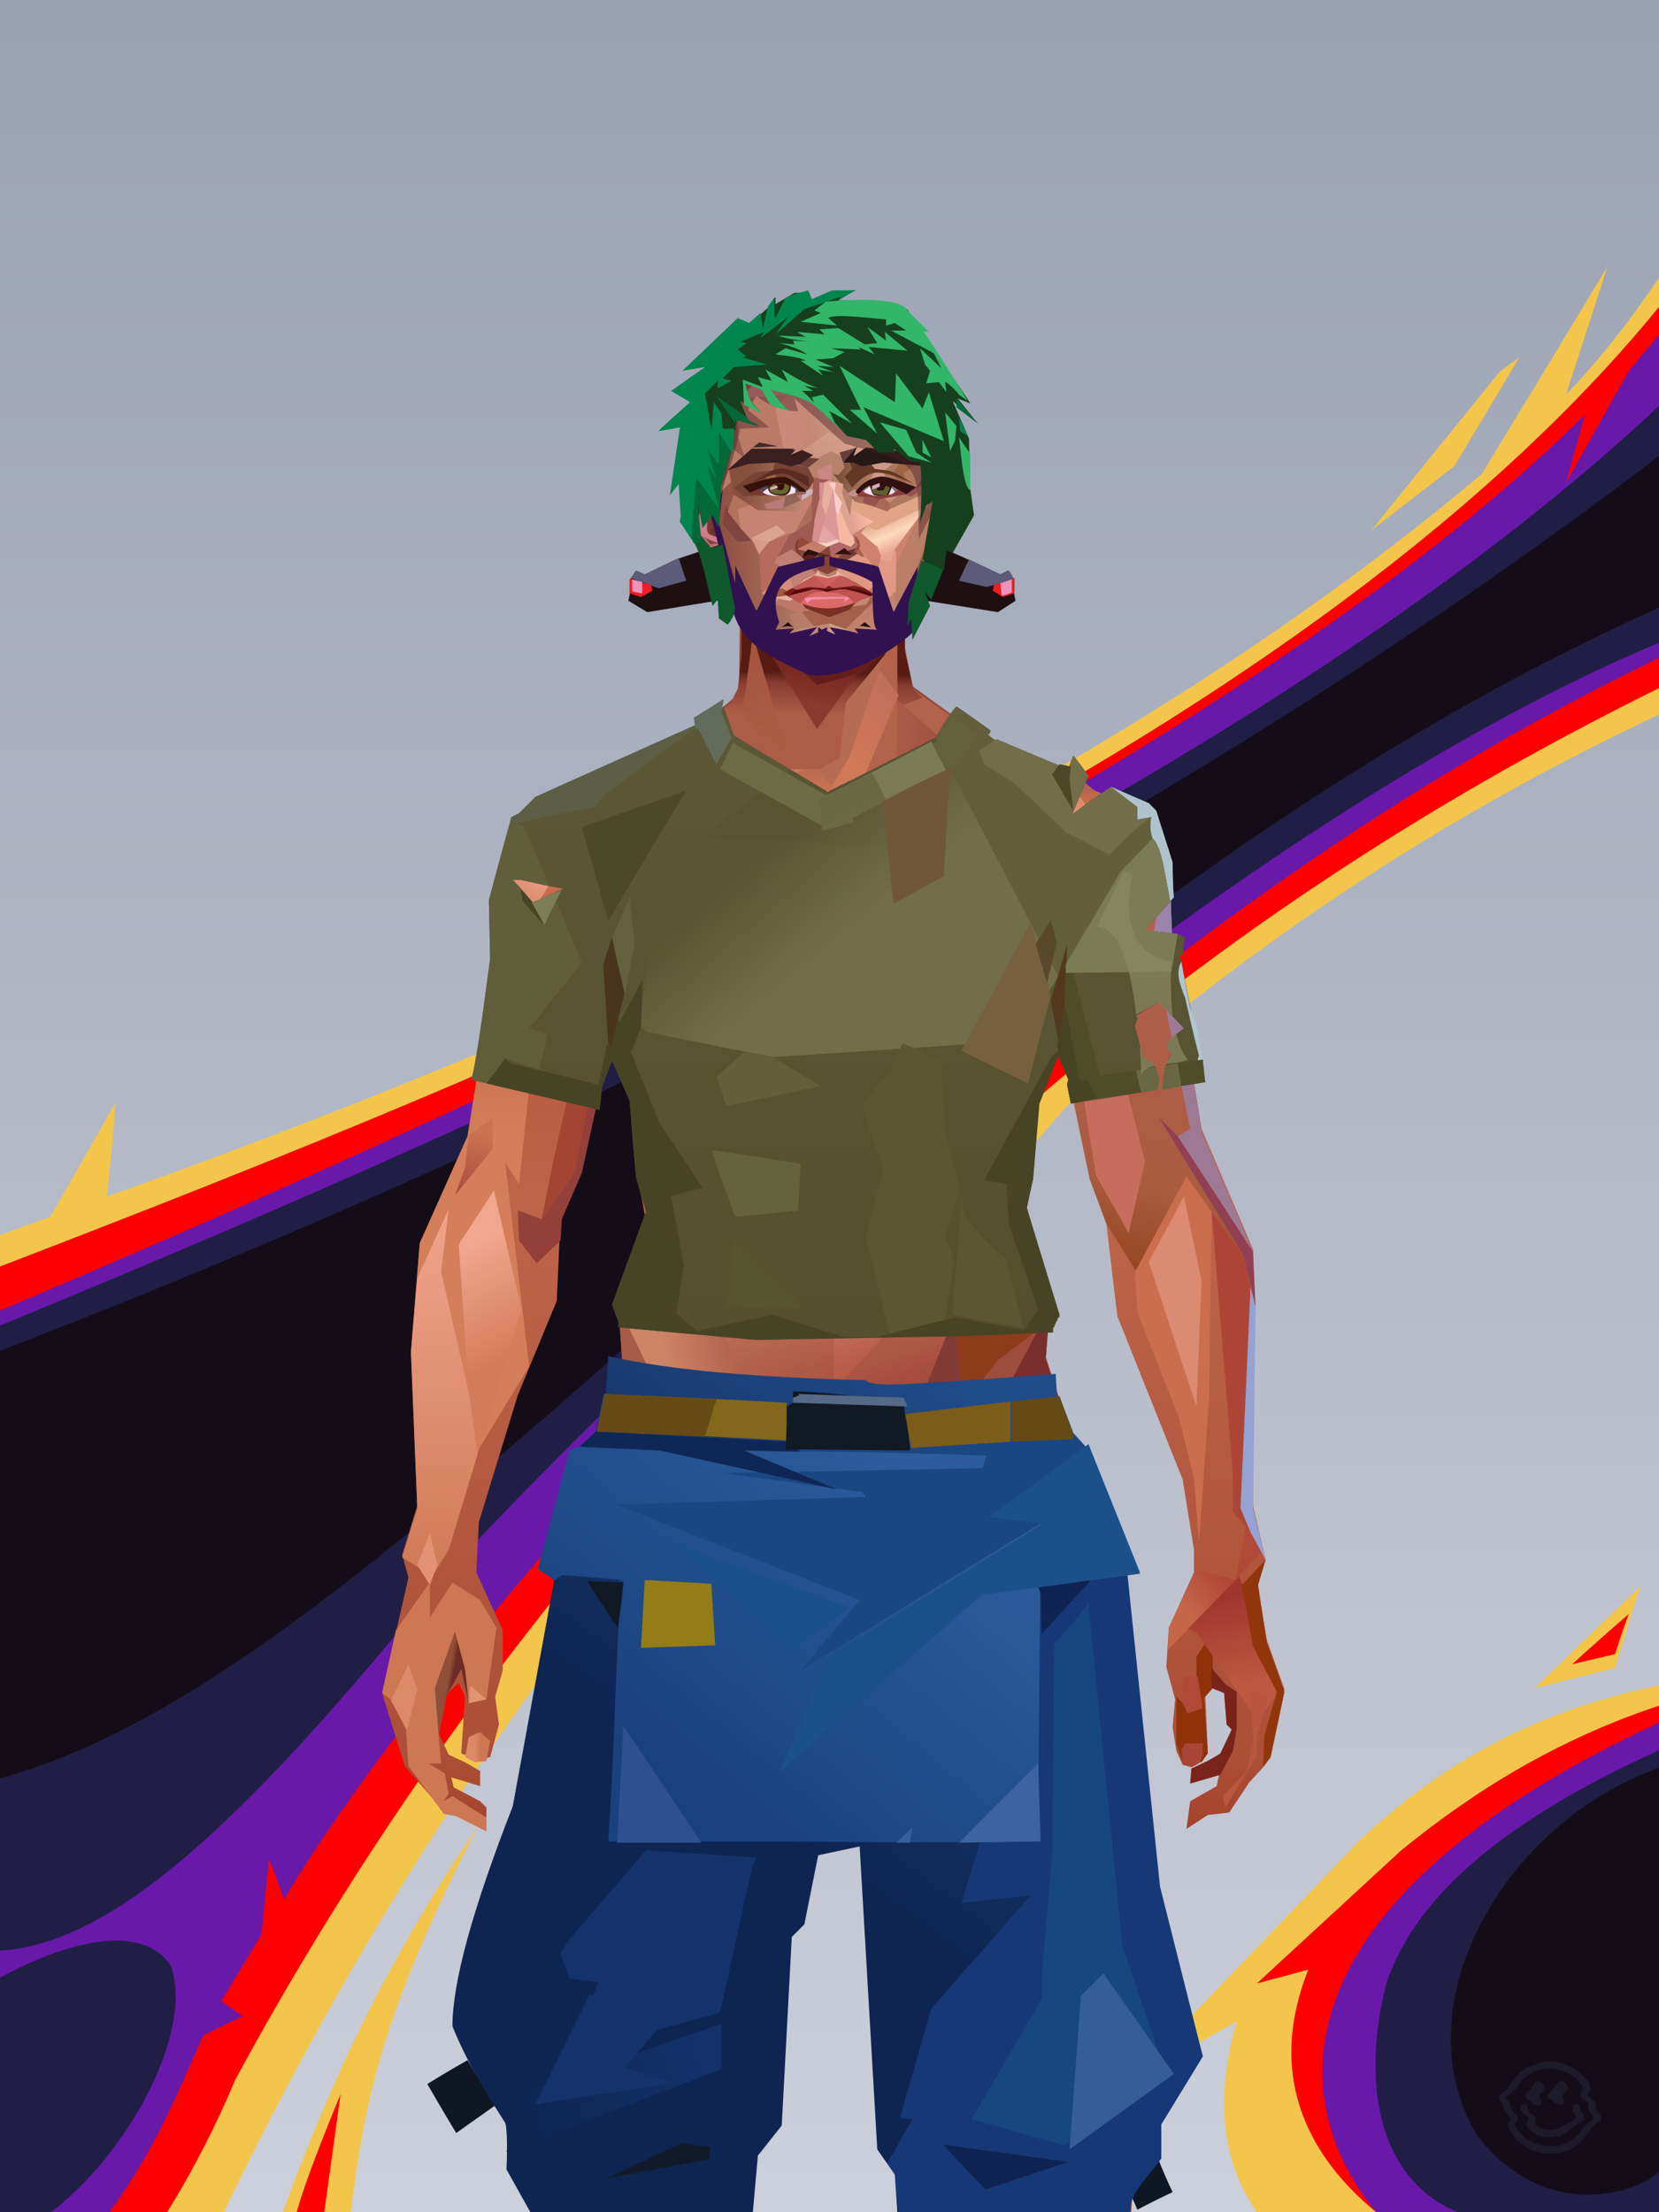 <?xml version="1.0" encoding="UTF-8"?><svg width="1320px" height="1760px" viewBox="0 0 1320 1760" version="1.1" xmlns="http://www.w3.org/2000/svg" xmlns:xlink="http://www.w3.org/1999/xlink"><defs><linearGradient x1="50%" y1="0%" x2="50%" y2="100%" id="id-31000"><stop stop-color="#9AA1B2" offset="0%"></stop><stop stop-color="#CBCFDA" offset="100%"></stop></linearGradient></defs><g stroke="none" stroke-width="1" fill="none" id="id-31001" fill-rule="evenodd"><g transform=" translate(-1,0)" id="id-31002"><rect fill="url(#id-31000)" width="1320" height="1760" x="1" y="0" id="id-31003"></rect><g transform=" translate(0,212)" id="id-31004"><path d=" M 1210,72 C 1199,80 1194,84 1194,84 C 1126,168 1092,210 1092,210 L 1158,159 C 1193,101 1210,72 1210,72 Z" fill="#F3C64B" id="id-31005"></path><path d=" M 381,1241 C 328,1320 276,1410 226,1548 L 280,1548 C 292,1453 306,1388 381,1241 Z" fill="#F3C64B" id="id-31006"></path><path d=" M 237,1548 C 244,1524 254,1498 272,1454 L 259,1548 C 244,1548 237,1548 237,1548 Z" fill="#FF0000" id="id-31007"></path><path d=" M 0,771 C 27,761 41,756 41,756 C 76,695 93,665 93,665 C 89,715 86,740 86,740 C 563,570 928,378 1180,165 C 1247,55 1280,0 1280,0 L 1247,102 C 1272,76 1296,46 1321,9 C 1322,240 1322,356 1322,356 C 1158,433 1000,534 850,668 C 778,747 708,855 639,973 L 725,782 C 513,990 328,1238 179,1548 L 0,1548 C 0,1030 0,771 0,771 Z" fill="#F3C64B" id="id-31008"></path><path d=" M 134,1548 C 155,1514 173,1479 188,1443 C 322,1195 499,967 718,760 C 735,746 753,737 748,764 L 808,678 C 957,546 1127,431 1322,335 L 1322,31 C 1028,392 421,634 0,796 L 1,1548 C 90,1548 134,1548 134,1548 Z" fill="#FF0000" id="id-31009"></path><path d=" M 0,831 C 398,663 979,398 1262,118 C 1252,154 1247,172 1247,172 C 1280,113 1297,83 1297,83 L 1322,53 C 1322,225 1322,311 1322,311 C 799,561 351,1090 227,1299 C 219,1277 215,1267 215,1267 C 211,1307 209,1327 209,1327 C 188,1362 177,1380 177,1380 C 188,1388 194,1392 194,1392 L 163,1407 C 140,1457 127,1494 88,1548 L 0,1548 C 0,1215 0,977 0,831 Z" fill="#6819A9" id="id-31010"></path><path d=" M 0,843 C 548,618 1039,376 1322,110 L 1322,299 C 1054,410 671,702 355,1041 C 202,1230 94,1335 0,1340 L 0,843 Z" fill="#201E45" id="id-31011"></path><path d=" M 0,1549 C 0,1424 0,1362 0,1362 C 41,1339 111,1313 137,1352 C 156,1408 98,1507 40,1549 L 0,1549 Z" fill="#201E45" id="id-31012"></path><path d=" M 0,863 C 518,664 974,416 1322,150 L 1322,271 C 727,537 331,1115 0,1203 L 0,863 Z" fill="#140D18" id="id-31013"></path></g><g transform=" translate(894,1262)" id="id-31014"><path d=" M 107,498 C 78,456 74,405 91,346 C 30,381 0,399 0,399 L 190,201 C 250,145 323,100 427,79 L 428,498 C 214,498 107,498 107,498 Z" fill="#F3C64B" id="id-31015"></path><path d=" M 107,316 L 222,210 C 281,162 346,122 427,95 C 427,95 427,229 428,498 C 277,498 202,498 202,498 C 163,466 109,403 148,305 L 107,316 Z" fill="#FF0000" id="id-31016"></path><path d=" M 412,0 C 356,54 328,81 328,81 L 392,65 C 405,22 412,0 412,0 Z" fill="#F3C64B" id="id-31017"></path><path d=" M 403,22 C 373,48 358,62 358,62 L 392,54 C 399,32 403,22 403,22 Z" fill="#FF0000" id="id-31018"></path><path d=" M 428,108 C 138,242 119,397 202,498 L 428,498 L 428,108 Z" fill="#6819A9" id="id-31019"></path><path d=" M 428,130 C 291,192 231,254 210,316 C 189,400 206,473 267,498 L 428,498 C 428,252 428,130 428,130 Z" fill="#201E45" id="id-31020"></path><path d=" M 428,144 C 303,188 222,333 281,435 C 333,505 406,485 427,466 C 427,251 428,144 428,144 Z" fill="#140D18" id="id-31021"></path></g></g></g><defs><linearGradient x1="50%" y1="6%" x2="50%" y2="99%" id="id-110830"><stop stop-color="#914537" offset="0%"></stop><stop stop-color="#D47F5C" offset="8%"></stop><stop stop-color="#B1583C" offset="20%"></stop><stop stop-color="#BD6449" offset="34%"></stop><stop stop-color="#AB4F36" offset="71%"></stop><stop stop-color="#890000" offset="100%"></stop></linearGradient><linearGradient x1="50%" y1="-10%" x2="50%" y2="84%" id="id-110831"><stop stop-color="#B05A3C" offset="0%"></stop><stop stop-color="#D47F59" offset="49%"></stop><stop stop-color="#D47F59" offset="100%"></stop></linearGradient><linearGradient x1="57%" y1="50%" x2="47%" y2="56%" id="id-110832"><stop stop-color="#893810" offset="0%"></stop><stop stop-color="#883C15" offset="100%"></stop></linearGradient><linearGradient x1="45%" y1="35%" x2="55%" y2="47%" id="id-110833"><stop stop-color="#B87263" offset="0%"></stop><stop stop-color="#94451B" offset="100%"></stop></linearGradient><linearGradient x1="54%" y1="31%" x2="47%" y2="81%" id="id-110834"><stop stop-color="#B3634B" offset="0%"></stop><stop stop-color="#AF5E4A" offset="20%"></stop><stop stop-color="#AB5C40" offset="60%"></stop><stop stop-color="#94441E" offset="81%"></stop><stop stop-color="#8D3B18" offset="100%"></stop></linearGradient><linearGradient x1="43%" y1="38%" x2="54%" y2="44%" id="id-110835"><stop stop-color="#8F4F38" offset="0%"></stop><stop stop-color="#6D2C24" offset="100%"></stop></linearGradient><linearGradient x1="50%" y1="40%" x2="58%" y2="82%" id="id-110836"><stop stop-color="#CE8466" offset="0%"></stop><stop stop-color="#A34A3B" offset="100%"></stop></linearGradient><linearGradient x1="50%" y1="41%" x2="49%" y2="66%" id="id-110837"><stop stop-color="#571B12" offset="0%"></stop><stop stop-color="#863B30" offset="27%"></stop><stop stop-color="#AC5D46" offset="100%"></stop></linearGradient><linearGradient x1="63%" y1="4%" x2="25%" y2="77%" id="id-110838"><stop stop-color="#EC9E83" offset="0%"></stop><stop stop-color="#F0A38D" offset="55%"></stop><stop stop-color="#D88566" offset="100%"></stop></linearGradient><linearGradient x1="50%" y1="23%" x2="41%" y2="77%" id="id-110839"><stop stop-color="#6B1B1C" offset="0%"></stop><stop stop-color="#883A2C" offset="100%"></stop></linearGradient><linearGradient x1="47%" y1="22%" x2="55%" y2="89%" id="id-110840"><stop stop-color="#A55640" offset="0%"></stop><stop stop-color="#AD5C43" offset="100%"></stop></linearGradient><linearGradient x1="86%" y1="87%" x2="11%" y2="66%" id="id-110841"><stop stop-color="#9F4B3C" offset="0%"></stop><stop stop-color="#A95946" offset="100%"></stop></linearGradient><linearGradient x1="71%" y1="11%" x2="50%" y2="100%" id="id-110842"><stop stop-color="#B1583C" offset="0%" stop-opacity="0"></stop><stop stop-color="#B46953" offset="100%"></stop></linearGradient><linearGradient x1="66%" y1="46%" x2="56%" y2="43%" id="id-110843"><stop stop-color="#914640" offset="0%"></stop><stop stop-color="#8E3B3D" offset="100%"></stop></linearGradient><linearGradient x1="100%" y1="41%" x2="50%" y2="63%" id="id-110844"><stop stop-color="#6A1B1C" offset="0%"></stop><stop stop-color="#631D1A" offset="100%"></stop></linearGradient><linearGradient x1="69%" y1="20%" x2="50%" y2="100%" id="id-110845"><stop stop-color="#A0493E" offset="0%"></stop><stop stop-color="#AB5C49" offset="100%"></stop></linearGradient><linearGradient x1="36%" y1="20%" x2="57%" y2="81%" id="id-110846"><stop stop-color="#E39D82" offset="0%"></stop><stop stop-color="#C3795D" offset="100%"></stop></linearGradient><linearGradient x1="26%" y1="83%" x2="92%" y2="50%" id="id-110847"><stop stop-color="#D7835F" offset="0%"></stop><stop stop-color="#AD6545" offset="100%" stop-opacity="0"></stop></linearGradient><linearGradient x1="17%" y1="56%" x2="85%" y2="45%" id="id-110848"><stop stop-color="#E49478" offset="0%"></stop><stop stop-color="#CA8266" offset="52%"></stop><stop stop-color="#BF6E50" offset="100%"></stop></linearGradient><linearGradient x1="17%" y1="24%" x2="70%" y2="81%" id="id-110849"><stop stop-color="#ED9E85" offset="0%"></stop><stop stop-color="#B9694F" offset="100%"></stop></linearGradient><linearGradient x1="26%" y1="42%" x2="80%" y2="75%" id="id-110850"><stop stop-color="#EDA186" offset="0%"></stop><stop stop-color="#D68360" offset="100%" stop-opacity="0"></stop></linearGradient><linearGradient x1="29%" y1="56%" x2="77%" y2="50%" id="id-110851"><stop stop-color="#F4AB96" offset="0%"></stop><stop stop-color="#DD9470" offset="100%" stop-opacity="0"></stop></linearGradient><linearGradient x1="74%" y1="24%" x2="34%" y2="74%" id="id-110852"><stop stop-color="#C16E5C" offset="0%"></stop><stop stop-color="#D07957" offset="100%"></stop></linearGradient><linearGradient x1="66%" y1="100%" x2="40%" y2="0%" id="id-110853"><stop stop-color="#C86F52" offset="0%"></stop><stop stop-color="#F1A793" offset="46%"></stop><stop stop-color="#CE7854" offset="100%"></stop></linearGradient><linearGradient x1="28%" y1="76%" x2="73%" y2="20%" id="id-110854"><stop stop-color="#C56649" offset="0%"></stop><stop stop-color="#AE4636" offset="67%"></stop><stop stop-color="#B24A39" offset="100%"></stop></linearGradient><linearGradient x1="52%" y1="13%" x2="59%" y2="75%" id="id-110855"><stop stop-color="#9F362E" offset="0%"></stop><stop stop-color="#BC5940" offset="100%"></stop></linearGradient><linearGradient x1="66%" y1="59%" x2="24%" y2="66%" id="id-110856"><stop stop-color="#AB5C47" offset="0%"></stop><stop stop-color="#CE8467" offset="100%"></stop></linearGradient><linearGradient x1="41%" y1="11%" x2="61%" y2="81%" id="id-110857"><stop stop-color="#DE8C76" offset="0%"></stop><stop stop-color="#BB5A4A" offset="100%"></stop></linearGradient><linearGradient x1="19%" y1="58%" x2="66%" y2="43%" id="id-110858"><stop stop-color="#E09D85" offset="0%"></stop><stop stop-color="#C68266" offset="100%"></stop></linearGradient><linearGradient x1="73%" y1="50%" x2="30%" y2="53%" id="id-110859"><stop stop-color="#9B5F42" offset="0%"></stop><stop stop-color="#B67B61" offset="100%"></stop></linearGradient><linearGradient x1="31%" y1="0%" x2="50%" y2="100%" id="id-110860"><stop stop-color="#EEA190" offset="0%"></stop><stop stop-color="#E69987" offset="100%"></stop></linearGradient><linearGradient x1="29%" y1="43%" x2="65%" y2="100%" id="id-110861"><stop stop-color="#E4987E" offset="0%"></stop><stop stop-color="#C76D4E" offset="100%"></stop></linearGradient><linearGradient x1="13%" y1="78%" x2="84%" y2="50%" id="id-110862"><stop stop-color="#C87E68" offset="0%"></stop><stop stop-color="#CB715F" offset="100%"></stop></linearGradient><linearGradient x1="50%" y1="0%" x2="36%" y2="100%" id="id-110863"><stop stop-color="#E6977F" offset="0%"></stop><stop stop-color="#DE8D74" offset="100%"></stop></linearGradient><linearGradient x1="50%" y1="28%" x2="64%" y2="55%" id="id-110864"><stop stop-color="#E49777" offset="0%"></stop><stop stop-color="#DF8E6E" offset="100%"></stop></linearGradient><linearGradient x1="40%" y1="55%" x2="62%" y2="71%" id="id-110865"><stop stop-color="#CE7853" offset="0%"></stop><stop stop-color="#C46C4C" offset="100%"></stop></linearGradient><linearGradient x1="9%" y1="37%" x2="88%" y2="55%" id="id-110866"><stop stop-color="#AD5D46" offset="0%"></stop><stop stop-color="#913A39" offset="100%"></stop></linearGradient><linearGradient x1="62%" y1="19%" x2="50%" y2="100%" id="id-110867"><stop stop-color="#CA7352" offset="0%"></stop><stop stop-color="#AB4D3C" offset="100%"></stop></linearGradient><linearGradient x1="45%" y1="18%" x2="51%" y2="67%" id="id-110868"><stop stop-color="#F1A68E" offset="0%"></stop><stop stop-color="#D47C59" offset="100%"></stop></linearGradient><linearGradient x1="50%" y1="0%" x2="50%" y2="100%" id="id-110869"><stop stop-color="#F1A38C" offset="0%"></stop><stop stop-color="#D07B57" offset="100%"></stop></linearGradient><linearGradient x1="45%" y1="50%" x2="58%" y2="50%" id="id-110870"><stop stop-color="#A84B37" offset="0%"></stop><stop stop-color="#CD7C64" offset="100%"></stop></linearGradient><linearGradient x1="33%" y1="74%" x2="77%" y2="42%" id="id-110871"><stop stop-color="#C47259" offset="0%"></stop><stop stop-color="#C87355" offset="100%"></stop></linearGradient><linearGradient x1="63%" y1="59%" x2="38%" y2="59%" id="id-110872"><stop stop-color="#CE7753" offset="0%"></stop><stop stop-color="#DC8A6A" offset="100%"></stop></linearGradient><linearGradient x1="50%" y1="0%" x2="50%" y2="100%" id="id-110873"><stop stop-color="#CC8672" offset="0%"></stop><stop stop-color="#A24638" offset="100%"></stop></linearGradient><linearGradient x1="47%" y1="47%" x2="53%" y2="50%" id="id-110874"><stop stop-color="#CA9B87" offset="0%"></stop><stop stop-color="#A04C40" offset="100%"></stop></linearGradient><linearGradient x1="50%" y1="0%" x2="50%" y2="100%" id="id-110875"><stop stop-color="#AB5B4F" offset="0%"></stop><stop stop-color="#AB5A53" offset="100%"></stop></linearGradient><linearGradient x1="50%" y1="11%" x2="50%" y2="100%" id="id-110876"><stop stop-color="#B98472" offset="0%"></stop><stop stop-color="#CD8870" offset="100%"></stop></linearGradient><linearGradient x1="0%" y1="55%" x2="100%" y2="55%" id="id-110877"><stop stop-color="#B6746E" offset="0%"></stop><stop stop-color="#9E4248" offset="100%"></stop></linearGradient><linearGradient x1="50%" y1="37%" x2="50%" y2="100%" id="id-110878"><stop stop-color="#C1846E" offset="0%"></stop><stop stop-color="#A32E2C" offset="100%"></stop></linearGradient><linearGradient x1="49%" y1="41%" x2="51%" y2="77%" id="id-110879"><stop stop-color="#9F5844" offset="0%"></stop><stop stop-color="#872F14" offset="59%"></stop><stop stop-color="#A44B3B" offset="100%"></stop></linearGradient><linearGradient x1="33%" y1="47%" x2="59%" y2="56%" id="id-110880"><stop stop-color="#A55B45" offset="0%"></stop><stop stop-color="#763517" offset="100%"></stop></linearGradient></defs><g transform=" translate(304,473)" id="id-110881"><polygon points="174 662 139 824 137 906 146 1082 171 1154 176 1211 174 1230 175 1284 287 1284 284 1265 308 1195 306 1124 345 952 343 912 353 879 362 881 371 877 383 904 391 970 434 1079 457 1202 475 1252 475 1284 596 1284 600 1225 591 1146 609 1103 612 997 596 842 545 671 539 640 528 606 531 569 509 498 522 403 539 360 539 348 563 464 576 498 585 574 637 704 646 760 646 778 626 822 624 853 631 879 629 901 632 920 637 931 647 931 657 920 655 877 659 867 670 874 672 899 676 903 667 923 644 934 643 945 666 939 664 948 643 960 640 982 657 971 674 969 690 945 701 933 704 926 707 923 713 892 718 871 704 832 696 786 703 768 693 725 693 521 652 425 629 282 626 203 612 175 567 156 548 141 530 139 479 114 422 73 416 42 415 1 285 0 284 73 279 83 242 114 196 137 171 139 155 156 108 175 91 228 91 287 68 431 30 516 23 602 28 725 16 764 21 782 0 874 18 932 49 968 59 970 83 982 83 965 78 960 57 949 55 941 78 948 78 936 66 929 53 923 45 906 51 875 61 866 66 877 63 922 75 927 86 925 93 899 90 877 96 856 96 824 75 778 77 738 108 637 139 562 142 495 159 458 180 358 199 403 203 461 211 504 188 564 191 608" fill="url(#id-110830)" id="id-110882"></polygon><polygon points="91 287 68 431 30 516 23 602 72 688 117 614 98 452 109 469 123 336 102 372 109 294 88 309 109 285" fill="url(#id-110831)" id="id-110882"></polygon><polygon points="383 906 391 972 434 1081 457 1204 475 1254 475 1287 596 1287 600 1226 591 1148 609 1105 612 999 602 904 584 908 584 846 535 683 456 705 382 878" fill="url(#id-110832)" id="id-110882"></polygon><polygon points="137 907 146 1083 171 1156 176 1212 174 1232 175 1286 175 1287 287 1287 284 1266 308 1197 306 1126 345 954 343 923 293 814 263 724 247 711" fill="url(#id-110833)" id="id-110882"></polygon><polygon points="545 673 539 641 528 608 531 571 509 500 522 405 539 361 539 350 563 465 576 500 601 540 660 491 688 529 652 427 629 283 626 205 612 177 568 157 548 142 530 141 479 116 422 75 416 44 415 3 360 3 360 715 462 724" fill="url(#id-110834)" id="id-110882"></polygon><polygon points="83 984 59 972 49 970 21 932 19 903 7 879 0 874 11 824 38 786 38 814 56 786 78 800 91 822 83 879 69 882 63 855 51 877 45 908 47 930 37 930 50 938 53 954 49 960 56 956 83 973" fill="#CE7753" id="id-110887"></polygon><polygon points="66 855 69 882 63 855 51 877 45 908 42 870 58 825" fill="url(#id-110835)" id="id-110887"></polygon><polygon points="83 879 69 882 70 868" fill="#E39273" id="id-110887"></polygon><polygon points="481 376 513 349 558 291 522 368" fill="#A2656C" id="id-110890"></polygon><polygon points="313 697 260 560 246 448 259 424 355 408 361 366 317 404 285 409 267 378 313 343 394 351 431 378 420 404 368 399 371 404 449 421 466 441 449 510 466 547 406 697 358 717" fill="url(#id-110836)" id="id-110891"></polygon><polygon points="410 90 430 82 423 76 416 45 416 7 286 9 286 48 283 76 278 86 244 114 195 139 366 139 390 70 410 26" fill="url(#id-110837)" id="id-110892"></polygon><polygon points="182 180 133 231 97 289 97 231 113 182 165 159" fill="url(#id-110838)" id="id-110893"></polygon><polygon points="346 107 384 55 409 31 414 23 299 31" fill="url(#id-110839)" id="id-110894"></polygon><polygon points="287 93 295 32 323 129" fill="url(#id-110840)" id="id-110895"></polygon><polygon points="336 139 314 151 270 146 224 139" fill="#C0775D" id="id-110896"></polygon><polygon points="410 84 409 136 461 129" fill="url(#id-110841)" id="id-110897"></polygon><polygon points="173 246 167 286 191 351 263 386 328 330 359 330 359 152 348 139 336 139 309 152" fill="url(#id-110842)" id="id-110898"></polygon><polygon points="464 159 516 190 500 159" fill="url(#id-110843)" id="id-110899"></polygon><polygon points="302 31 346 72 382 62 409 37 416 28 416 13" fill="url(#id-110844)" id="id-110900"></polygon><polygon points="263 151 191 202 219 151" fill="#BB6D52" id="id-110901"></polygon><polygon points="154 206 170 170 122 188" fill="#FFB4A1" id="id-110902"></polygon><polygon points="358 285 344 299 323 318 305 354 358 345 354 305" fill="url(#id-110845)" id="id-110903"></polygon><polygon points="260 361 265 387 203 371 191 347" fill="#9E4D3D" id="id-110904"></polygon><polygon points="198 362 181 359 167 284" fill="#760000" id="id-110905"></polygon><polygon points="477 341 477 335 488 326 496 325 509 338 496 348 485 354" fill="#883232" id="id-110906"></polygon><polygon points="314 151 342 220 317 293 237 351 209 318 172 251 185 205 270 146" fill="url(#id-110846)" id="id-110907"></polygon><polygon points="314 151 330 238 209 318 172 251 185 205 270 146" fill="url(#id-110847)" id="id-110907"></polygon><polygon points="314 151 350 205 220 227 185 205 270 146" fill="url(#id-110848)" opacity="0.369" id="id-110907"></polygon><polygon points="211 335 223 322 242 327 244 332 235 353 213 349" fill="#983D37" id="id-110910"></polygon><polygon points="224 339 226 342 226 345 222 349 235 350 242 333 230 338 227 335" fill="#A6607C" id="id-110911"></polygon><polygon points="488 343 491 347 486 351 479 338 489 327 495 327 493 336" fill="#A84E5A" id="id-110912"></polygon><polygon points="485 339 488 343 493 337" fill="#D57D5E" id="id-110913"></polygon><polygon points="359 162 359 291 406 325 455 347 529 267 463 182 415 166" fill="url(#id-110849)" id="id-110914"></polygon><polygon points="359 178 359 281 391 302 391 249 489 270 461 189 415 166" fill="url(#id-110850)" id="id-110914"></polygon><polygon points="359 178 359 219 472 220 461 189 415 166 371 163" fill="url(#id-110851)" id="id-110914"></polygon><polygon points="358 178 372 168 440 156 413 137 378 158 411 80 396 60 358 146" fill="url(#id-110852)" id="id-110917"></polygon><polygon points="346 140 358 152 372 129 400 48 369 86 364 130" fill="#B66B53" id="id-110918"></polygon><polygon points="591 281 601 226 559 159 514 159 523 138 499 156 571 263" fill="url(#id-110853)" id="id-110919"></polygon><polygon points="609 298 626 332 629 285 627 227 614 207 617 251" fill="#9A84A9" id="id-110920"></polygon><polygon points="554 159 567 157 612 177 614 192 579 175 603 207 601 226" fill="#C2694B" id="id-110921"></polygon><polygon points="625 840 700 762 688 738 679 784 648 776 626 822" fill="url(#id-110854)" id="id-110922"></polygon><polygon points="648 862 648 845 661 825 661 870 654 878 657 922 652 929 637 929 632 914 632 893 632 877 644 888" fill="#8F3209" id="id-110923"></polygon><polygon points="554 375 577 333 607 451 594 508 568 462" fill="#C86D5D" id="id-110924"></polygon><polygon points="641 823 648 826 697 896 713 873 682 781" fill="url(#id-110855)" id="id-110922"></polygon><polygon points="623 326 643 425 633 431 693 523 652 427 636 326 625 315" fill="#9E7994" id="id-110926"></polygon><polygon points="628 274 638 339 623 314" fill="#8E465A" id="id-110927"></polygon><polygon points="693 523 695 567 685 525 618 416 633 431" fill="#913F53" id="id-110928"></polygon><polygon points="640 463 599 539 601 571 634 655 646 703 650 754 658 640 660 491" fill="#CA6E4E" id="id-110929"></polygon><polygon points="610 531 648 646 652 546 638 479" fill="#DC8A72" id="id-110929"></polygon><polygon points="693 748 677 730 677 700 660 491 685 525 691 552 684 727" fill="#AC4536" id="id-110931"></polygon><polygon points="691 746 703 768 693 727 695 567 691 551 683 727" fill="#95A2D2" id="id-110932"></polygon><polygon points="260 559 310 683 355 716 263 713 238 685 195 582" fill="url(#id-110856)" id="id-110933"></polygon><polygon points="637 931 636 919 639 914 653 914 653 922 651 929 648 931 644 933" fill="#A84536" id="id-110934"></polygon><polygon points="637 861 637 882 641 890 653 886 649 861" fill="#B14937" id="id-110935"></polygon><polygon points="691 871 693 912 688 936 669 956 671 965 696 924 696 909 705 877" fill="#B85640" id="id-110936"></polygon><polygon points="703 768 684 788 693 837 712 873 702 908 701 933 707 925 718 873 704 834 697 788" fill="#91350B" id="id-110937"></polygon><polygon points="667 939 643 946 644 934 657 928 667 922 676 903 672 899 670 874 660 870 660 854 671 867 680 873 680 902 677 920" fill="#7A231B" id="id-110938"></polygon><polygon points="361 510 359 634 426 561 420 535" fill="url(#id-110857)" opacity="0.626" id="id-110939"></polygon><polygon points="319 403 289 399 268 380 313 343 361 348 362 372" fill="url(#id-110858)" id="id-110940"></polygon><polygon points="171 141 168 151 180 151 204 139 196 138" fill="url(#id-110859)" id="id-110941"></polygon><polygon points="359 308 362 360 382 334" fill="#DD9481" opacity="0.625" id="id-110942"></polygon><polygon points="360 546 360 584 387 551 374 540" fill="url(#id-110860)" opacity="0.626" id="id-110943"></polygon><polygon points="346 542 360 547 373 540 360 534" fill="#86000C" id="id-110944"></polygon><polygon points="325 545 277 503 259 561 308 579" fill="url(#id-110861)" opacity="0.758" id="id-110945"></polygon><polygon points="389 499 460 467 449 510 404 520" fill="url(#id-110862)" id="id-110946"></polygon><polygon points="364 491 361 403 420 428" fill="url(#id-110863)" opacity="0.758" id="id-110947"></polygon><polygon points="262 446 333 446 323 469 279 492" fill="url(#id-110864)" opacity="0.758" id="id-110948"></polygon><polygon points="259 425 279 496 259 561 236 528 213 443 227 425 243 447" fill="url(#id-110865)" id="id-110949"></polygon><polygon points="412 343 444 374 466 383 499 351 447 354 416 339" fill="url(#id-110866)" id="id-110950"></polygon><polygon points="164 252 163 278 128 284" fill="#953F32" id="id-110951"></polygon><polygon points="58 478 88 441 88 416 69 430 66 456" fill="url(#id-110867)" id="id-110952"></polygon><polygon points="76 684 69 634 61 517 89 474 111 569" fill="url(#id-110868)" id="id-110953"></polygon><polygon points="53 489 47 539 69 635 76 684 53 760 40 781 16 766 28 727 23 604 28 544" fill="url(#id-110869)" id="id-110954"></polygon><polygon points="136 452 127 497 153 460 177 340 170 300" fill="#A34532" id="id-110955"></polygon><polygon points="181 359 159 460 143 497 142 514 123 532 109 514 108 490 127 497 153 460 177 340" fill="#943F3A" id="id-110955"></polygon><polygon points="38 747 28 772 38 788 44 772" fill="#E39275" id="id-110957"></polygon><polygon points="359 379 342 413 361 444 377 417" fill="url(#id-110870)" id="id-110958"></polygon><polygon points="196 581 260 561 229 519" fill="url(#id-110871)" id="id-110959"></polygon><polygon points="74 929 66 925 69 909 78 905 86 912 83 928" fill="url(#id-110872)" id="id-110960"></polygon><polygon points="20 903 7 880 21 851 28 871" fill="#DC8A6A" id="id-110961"></polygon><polygon points="218 1123 203 1040 191 913 171 1090 182 1169 230 1208 261 1237 270 1213 234 1175 212 1157 272 1191 281 1169" fill="url(#id-110873)" opacity="0.808" id="id-110962"></polygon><polygon points="182 1207 181 1155 213 1106 236 1166 230 1210" fill="#B15D4D" id="id-110963"></polygon><polygon points="187 902 211 1137 227 1161 275 1187 299 1137 272 1009 299 918 269 791 211 836" fill="url(#id-110874)" id="id-110964"></polygon><polygon points="288 1079 311 1040 311 942 295 903 264 1019 275 1188 301 1137" fill="url(#id-110875)" id="id-110965"></polygon><polygon points="584 908 604 1008 608 1106 614 998 599 887" fill="#948AB4" id="id-110966"></polygon><polygon points="430 886 488 1140 535 1115 561 925 566 886 536 816 500 786" fill="url(#id-110876)" opacity="0.792" id="id-110967"></polygon><polygon points="581 921 588 1011 584 1112 576 1162 544 1046 566 886" fill="url(#id-110877)" id="id-110968"></polygon><polygon points="561 1247 518 1200 472 1112 494 931 505 931 594 1188 579 1244" fill="url(#id-110878)" id="id-110969"></polygon><polygon points="531 1221 539 1263 536 1269 516 1287 509 1287 500 1263 513 1199 488 1226 462 1170 472 1101 427 1010 398 877 469 771 518 739 536 818 500 787 433 890 477 1078 534 1212" fill="url(#id-110879)" id="id-110970"></polygon><polygon points="321 1058 284 852 258 721 266 733 371 879 362 883 354 881 343 914 345 954" fill="#99513D" id="id-110971"></polygon><polygon points="429 1068 424 875 536 705 454 704 380 865 384 906 391 972" fill="#9B4949" opacity="0.394" id="id-110972"></polygon><polygon points="175 1262 194 1287 206 1287 225 1226 213 1249 175 1221 174 1232" fill="#792E06" id="id-110973"></polygon><polygon points="528 1227 554 1234 569 1169 549 1168" fill="#B9645B" id="id-110974"></polygon><polygon points="546 678 545 672 539 641 528 608 531 571 509 500 522 405 539 361 539 350 547 389 542 330 558 289 517 369 528 369 517 411 499 442 509 465 488 531 507 525 522 585 449 724" fill="#792E2E" id="id-110882"></polygon><polygon points="402 722 490 609 522 585 449 723" fill="#9E4C3C" id="id-110976"></polygon><polygon points="174 664 139 826 137 907 139 937 238 690 352 886 354 881 362 883 371 879 383 906 471 773 548 712 596 844 545 673 539 641 478 697 449 723 278 705 232 657 188 566 191 610" fill="url(#id-110880)" id="id-110882"></polygon><polygon points="139 836 225 709 167 697 139 826" fill="#8F361D" id="id-110978"></polygon><polygon points="518 734 596 843 547 678" fill="#711C13" id="id-110979"></polygon><polygon points="415 778 447 726 314 744 329 762" fill="#AF5544" opacity="0.520" id="id-110882"></polygon><polygon points="411 685 463 666 456 573" fill="#823A34" id="id-110981"></polygon></g><defs><linearGradient x1="53%" y1="5%" x2="47%" y2="91%" id="id-111539"><stop stop-color="#F6A693" offset="0%"></stop><stop stop-color="#EB8E76" offset="82%"></stop><stop stop-color="#F3B197" offset="100%"></stop></linearGradient><linearGradient x1="62%" y1="61%" x2="50%" y2="36%" id="id-111540"><stop stop-color="#CC4E3E" offset="0%"></stop><stop stop-color="#A33C30" offset="100%"></stop></linearGradient><linearGradient x1="50%" y1="13%" x2="57%" y2="81%" id="id-111541"><stop stop-color="#CE6F5A" offset="0%"></stop><stop stop-color="#CC4E3E" offset="52%"></stop><stop stop-color="#FFA791" offset="100%"></stop></linearGradient><linearGradient x1="50%" y1="0%" x2="54%" y2="88%" id="id-111542"><stop stop-color="#B36E6C" offset="0%"></stop><stop stop-color="#BB6E6F" offset="100%"></stop></linearGradient><linearGradient x1="36%" y1="75%" x2="36%" y2="18%" id="id-111543"><stop stop-color="#85433D" offset="0%"></stop><stop stop-color="#590F13" offset="100%"></stop></linearGradient><linearGradient x1="48%" y1="84%" x2="4%" y2="84%" id="id-111544"><stop stop-color="#B6826B" offset="0%"></stop><stop stop-color="#8F4E43" offset="100%"></stop></linearGradient><linearGradient x1="23%" y1="68%" x2="57%" y2="19%" id="id-111545"><stop stop-color="#CB927F" offset="0%"></stop><stop stop-color="#E6B7A1" offset="100%"></stop></linearGradient><linearGradient x1="59%" y1="57%" x2="48%" y2="96%" id="id-111546"><stop stop-color="#BB7A65" offset="0%"></stop><stop stop-color="#C2826A" offset="100%"></stop></linearGradient><linearGradient x1="14%" y1="53%" x2="88%" y2="46%" id="id-111547"><stop stop-color="#C9897B" offset="0%"></stop><stop stop-color="#C38874" offset="25%"></stop><stop stop-color="#CC9781" offset="66%"></stop><stop stop-color="#D6A18A" offset="100%"></stop></linearGradient><linearGradient x1="100%" y1="24%" x2="44%" y2="69%" id="id-111548"><stop stop-color="#E29985" offset="0%"></stop><stop stop-color="#E19883" offset="100%"></stop></linearGradient><linearGradient x1="24%" y1="33%" x2="50%" y2="82%" id="id-111549"><stop stop-color="#E6AE91" offset="0%"></stop><stop stop-color="#FFDABD" offset="49%"></stop><stop stop-color="#E8A490" offset="100%"></stop></linearGradient><linearGradient x1="90%" y1="75%" x2="18%" y2="60%" id="id-111550"><stop stop-color="#BC8770" offset="0%"></stop><stop stop-color="#874F3D" offset="100%"></stop></linearGradient><linearGradient x1="0%" y1="50%" x2="33%" y2="53%" id="id-111551"><stop stop-color="#764B36" offset="0%"></stop><stop stop-color="#AE795F" offset="100%"></stop></linearGradient><linearGradient x1="60%" y1="88%" x2="92%" y2="78%" id="id-111552"><stop stop-color="#DFA491" offset="0%"></stop><stop stop-color="#F8BAA3" offset="100%"></stop></linearGradient></defs><g transform=" translate(548,259)" id="id-111553"><g id="id-111554"><g transform=" translate(0,121)" id="id-111555"><polygon points="199 13 214 3 222 9 221 25 214 38 214 43 210 54 208 65 197 70 190 64" fill="url(#id-111539)" id="id-111556"></polygon><polygon points="197 24 209 14 216 9 219 10 220 22 214 37 195 43" fill="url(#id-111540)" id="id-111557"></polygon><polygon points="203 38 208 34 199 25 203 22 209 23 207 18 212 16 214 38 214 43 213 48 207 51 201 46" fill="url(#id-111541)" id="id-111556"></polygon><polygon points="212 5 214 3 222 9 222 10 219 10 216 9" fill="#FDD3B7" id="id-111556"></polygon><polygon points="208 65 197 70 190 64 194 42 199 50 193 62 199 67" fill="#A13C31" id="id-111556"></polygon><polygon points="203 62 202 54 211 50" fill="#F3B197" id="id-111561"></polygon><polygon points="196 50 202 51 203 42 196 46" fill="#EB8E76" id="id-111562"></polygon><polygon points="194 45 199 47 202 45 202 32 197 31" fill="#A13C31" id="id-111563"></polygon><path d=" M 30,70 C 24,70 20,69 19,68 C 17,66 12,52 8,46 C 4,39 2,38 1,33 C 0,30 0,21 1,6 L 8,0 L 23,9 L 30,70 Z" fill="url(#id-111542)" id="id-111564"></path><polygon points="8 6 2 6 7 3 10 2 23 9 19 14" fill="#EFAAB6" id="id-111564"></polygon><path d=" M 26,68 C 23,69 20,69 19,68 C 17,66 12,52 8,46 C 7,44 6,43 6,42 C 9,45 10,47 12,48 C 13,50 14,52 16,56 L 26,68 Z" fill="#995356" id="id-111564"></path><polygon points="26 68 29 65 27 53 20 61" fill="#7B3E35" id="id-111564"></polygon><path d=" M 23,19 C 12,12 6,9 5,9 C 3,10 2,18 2,33 L 17,53 L 26,52 L 23,19 Z" fill="url(#id-111543)" id="id-111568"></path><polygon points="12 17 19 19 18 26 15 28 22 38 21 49 12 44" fill="#773A2E" id="id-111569"></polygon><path d=" M 27,53 C 16,50 10,47 8,42 C 6,38 8,30 12,17 L 15,23 C 15,36 14,42 15,43 C 15,45 18,46 25,48 L 27,53 Z" fill="#CE7B8B" id="id-111570"></path><polygon points="11 31 19 26 19 18 14 20 12 18" fill="#C07080" id="id-111571"></polygon><polygon points="20 46 17 42 22 37 25 48" fill="#6A3032" id="id-111572"></polygon></g><g transform=" translate(18,0)" id="id-111573"><path d=" M 20,231 C 18,227 11,201 5,153 C 3,140 2,128 1,117 C -1,91 4,63 8,49 C 9,46 16,35 16,34 C 30,20 56,0 94,0 C 157,0 178,45 181,51 C 183,57 183,111 181,144 C 178,177 162,232 160,235 C 158,239 124,261 119,264 C 113,266 74,267 69,264 C 64,261 22,235 20,231 Z" fill="url(#id-111544)" id="id-111574"></path><polygon points="73 112 82 117 159 110 163 117 160 129 170 143 176 147 176 93 157 34 129 14 67 25 49 80" fill="url(#id-111545)" id="id-111575"></polygon><polygon points="161 62 154 71 156 103 169 107 175 101 174 71" fill="#D69E7C" id="id-111576"></polygon><path d=" M 88,1 C 90,0 92,0 94,0 C 157,0 178,45 181,51 C 183,57 183,111 181,144 C 178,177 162,232 160,235 C 158,239 124,261 119,264 C 113,266 74,267 69,264 C 68,263 62,260 55,256 L 88,235 L 130,216 L 172,163 L 174,118 L 172,94 L 160,106 L 169,85 L 169,76 L 147,55 L 134,23 L 93,25 L 52,65 L 58,96 L 27,113 L 21,131 L 15,125 L 9,131 L 17,98 L 27,106 L 21,88 L 21,58 L 88,1 Z" fill="url(#id-111546)" id="id-111574"></path><polygon points="89 29 62 55 21 58 63 22" fill="#CD8681" id="id-111574"></polygon><path d=" M 182,73 C 183,94 183,123 181,144 C 178,177 162,232 160,235 L 156,212 L 178,157 L 181,128 L 174,142 L 182,73 Z" fill="#97594D" id="id-111574"></path><polygon points="47 249 66 240 62 230 73 227 88 242 63 259" fill="#B57D68" id="id-111580"></polygon><path d=" M 20,231 C 20,230 19,229 18,226 C 24,231 29,235 33,238 C 42,244 56,253 76,265 C 73,265 70,265 69,264 C 64,261 22,235 20,231 Z" fill="#91463E" id="id-111574"></path><path d=" M 1,117 C -1,91 4,63 8,49 C 9,46 16,35 16,34 C 22,28 30,21 41,15 L 11,57 L 14,96 L 1,117 Z" fill="#AF7E8D" id="id-111574"></path><path d=" M 5,153 C 3,140 2,128 1,117 C 0,108 1,98 1,89 L 8,127 L 5,153 Z" fill="#793D31" id="id-111574"></path><polygon points="37 103 56 94 77 112 67 117" fill="#BC7C6E" id="id-111584"></polygon><path d=" M 62,53 C 78,52 89,52 97,53 C 105,54 116,56 131,61 L 121,101 L 93,85 L 69,102 L 57,96 L 51,66 L 62,53 Z" fill="url(#id-111547)" id="id-111585"></path><polygon points="108 55 115 47 137 44 144 55 126 62" fill="#F2C7B2" id="id-111586"></polygon><polygon points="21 172 33 171 11 143 9 158" fill="#81453F" id="id-111587"></polygon><polygon points="143 203 142 188 148 173 172 138" fill="#D0826E" id="id-111588"></polygon><polygon points="147 229 151 227 174 158 175 115 170 142 141 202 141 217" fill="#BB7E66" id="id-111589"></polygon><polygon points="117 243 120 255 149 229 144 209" fill="#C4846C" id="id-111590"></polygon></g></g><polygon points="115 123 97 120 73 163 66 188 109 172" fill="#9D5B53" id="id-111591"></polygon><polygon points="118 195 153 223 165 211 165 180 158 177 122 178" fill="url(#id-111548)" id="id-111592"></polygon><polygon points="31 148 43 115 58 140 39 146 41 161" fill="#B2735D" id="id-111593"></polygon><polygon points="60 190 82 178 90 185 91 188 102 197 78 213 79 195" fill="#C08175" id="id-111594"></polygon><polygon points="51 172 66 172 85 164 98 140 99 125 58 140 39 146 41 161" fill="#C78371" id="id-111593"></polygon><polygon points="85 164 98 140 98 155" fill="#AE6C5D" id="id-111593"></polygon><polygon points="56 182 50 169 70 159 77 165 64 172" fill="#DBA392" id="id-111597"></polygon><polygon points="56 182 50 169 64 172" fill="#D69A8B" id="id-111597"></polygon><polygon points="56 182 58 213 79 195 68 189 81 165 64 172" fill="#B76B5E" id="id-111597"></polygon><polygon points="70 222 58 213 79 195 85 215" fill="#D48E7C" id="id-111597"></polygon><polygon points="135 167 142 159 150 162 190 143 164 178 161 188 153 186 150 177" fill="url(#id-111549)" id="id-111601"></polygon><polygon points="128 153 149 163 190 143 183 135 130 138" fill="#E0A587" id="id-111601"></polygon><polygon points="132 172 150 196 153 183 150 176 137 165 140 161 130 166" fill="#CF816D" id="id-111603"></polygon><polygon points="111 184 118 195 127 184 130 181 117 179" fill="#B7684D" id="id-111604"></polygon><polygon points="92 187 101 197 105 187" fill="#A35E51" id="id-111605"></polygon><polygon points="118 189 120 183 132 178 137 180 122 189" fill="#7E453D" id="id-111606"></polygon><path d=" M 86,178 L 96,173 L 90,168 C 88,170 87,172 86,173 C 86,174 86,176 86,178 Z" fill="#954839" id="id-111607"></path><polygon points="92 184 86 178 112 175 113 183 118 194 110 198 102 194 105 187 95 187" fill="#86443A" id="id-111608"></polygon><polygon points="86 178 95 180 104 181 112 175 100 171" fill="#C67C6A" id="id-111609"></polygon><polygon points="112 176 119 172 131 167 134 171 134 178 127 180 113 183" fill="#B06966" id="id-111610"></polygon><polyline points="90 184 93 188 97 187 102 183 96 180 89 184" fill="#5B221D" id="id-111611"></polyline><polygon points="92 120 95 110 113 100 132 109 135 130 117 123" fill="#B6826B" id="id-111612"></polygon><g transform=" translate(31,92)" id="id-111613"><polygon points="4 42 24 55 56 56 69 30 44 8 1 22" fill="url(#id-111550)" id="id-111614"></polygon><polygon points="59 39 59 47 67 42 68 39 63 37" fill="#CCB2BE" id="id-111615"></polygon><polygon points="29 50 47 45 60 41 58 46 45 53 31 54" fill="#B97A79" id="id-111616"></polygon><polygon points="46 44 44 53 58 47 55 43 62 42 63 39 58 39" fill="#8F6357" id="id-111617"></polygon><polygon points="5 37 21 25 36 23 38 16 64 21 69 31 64 39 13 44" fill="#754335" id="id-111618"></polygon><polygon points="30 34 31 27 37 25 41 32" fill="#9D6544" id="id-111619"></polygon><path d=" M 19,33 C 33,27 42,25 46,26 C 50,27 56,31 65,37 L 64,28 C 52,23 44,21 41,22 C 37,22 30,26 19,33 Z" fill="#5B2A23" id="id-111620"></path><polygon points="93 88 103 85 103 89 96 91" fill="#6B3025" id="id-111621"></polygon><g transform=" translate(37,37) rotate(3) translate(-37,-37) translate(12,28)" id="id-111622"><path d=" M 6,14 L 14,16 L 23,15 C 20,15 18,14 17,14 C 15,13 14,12 13,10 L 6,14 Z" fill="#783832" id="id-111623"></path><path d=" M 14,10 C 15,13 18,15 22,15 C 25,16 31,15 36,14 C 38,14 42,12 47,10 C 41,5 35,2 30,2 C 25,2 20,5 14,10 Z" fill="#FFE4F4" id="id-111624"></path><path d=" M 14,10 C 14,11 15,12 16,13 C 22,8 27,5 31,5 C 33,5 37,6 42,9 L 42,12 C 43,12 45,11 47,10 C 41,5 35,2 30,2 C 25,2 20,5 14,10 Z" fill="#000000" fill-opacity="0.675" id="id-111624"></path><path d=" M 20,8 C 20,13 23,15 30,15 C 36,15 39,12 38,5 C 34,4 31,3 28,4 C 26,4 23,6 20,8 Z" fill="#36110A" id="id-111626"></path><path d=" M 21,9 C 21,13 24,14 29,14 C 35,14 37,12 37,7 C 33,5 31,4 28,4 C 26,5 24,6 21,9 Z" fill="#666531" id="id-111626"></path><path d=" M 26,6 C 26,8 26,10 27,10 C 29,11 31,11 32,10 C 33,9 33,8 33,5 L 26,6 Z" fill="#36110A" id="id-111628"></path><polygon points="22 9 22 11 28 9 27 7" fill="#D7B4BF" id="id-111629"></polygon><path d=" M 6,14 L 0,9 C 15,3 26,0 32,0 C 36,0 42,4 49,9 C 50,9 50,10 50,11 L 45,11 C 43,7 39,6 33,5 C 26,5 17,8 6,14 Z" fill="#36110A" id="id-111630"></path></g><polygon points="64 13 73 14 64 21 51 18" fill="#6E423B" id="id-111631"></polygon><polygon points="0 23 17 18 39 17 50 20 58 18 68 11 59 7 50 11 54 7 51 7 54 6 19 6 2 21" fill="#3A1F20" id="id-111632"></polygon><polygon points="20 5 25 1 40 4" fill="#3D2C29" id="id-111633"></polygon><polygon points="127 55 165 38 159 20 98 12 92 18 93 21 88 27 84 26 101 48" fill="url(#id-111551)" id="id-111634"></polygon><polygon points="113 31 117 24 113 18 124 15 131 18 124 24 126 31" fill="#CE9888" id="id-111635"></polygon><polygon points="136 35 132 24 138 16 150 18 140 26 143 38" fill="#9E6645" id="id-111636"></polygon><polygon points="102 42 108 49 127 56 129 54 129 49 116 39" fill="#A96957" id="id-111637"></polygon><polygon points="129 49 137 42 116 39" fill="#C88C7B" id="id-111637"></polygon><polygon points="108 49 117 52 123 44 116 39 108 41" fill="#96524F" id="id-111637"></polygon><polygon points="104 44 99 44 95 42 101 38" fill="#C2908B" id="id-111640"></polygon><polygon points="139 42 146 44 151 41 151 37 157 34 165 52 166 51 166 26 161 16 151 36" fill="#96534F" id="id-111641"></polygon><path d=" M 99,37 L 93,28 L 99,22 L 97,17 L 113,17 L 117,22 C 123,23 128,23 130,24 C 133,25 139,28 148,34 C 135,28 125,25 119,25 C 113,25 106,29 99,37 Z" fill="#643827" id="id-111642"></path><g transform=" translate(125,37) rotate(-3) translate(-124,-37) translate(100,28)" id="id-111643"><path d=" M 5,9 C 8,13 13,15 19,15 C 26,15 31,14 35,11 C 31,5 26,2 21,2 C 15,2 10,5 5,9 Z" fill="#FFE4F3" id="id-111644"></path><path d=" M 5,9 C 6,10 7,11 7,11 C 12,7 16,5 21,5 C 25,5 29,8 32,13 C 33,12 34,12 35,11 C 31,5 26,2 21,2 C 15,2 10,5 5,9 Z" fill="#000000" fill-opacity="0.496" id="id-111644"></path><path d=" M 12,6 C 13,11 14,14 15,14 C 16,15 24,16 26,15 C 27,15 28,12 30,8 C 25,5 22,4 19,3 C 17,3 14,4 12,6 Z" fill="#311011" id="id-111646"></path><path d=" M 13,9 C 14,11 14,13 15,13 C 16,14 23,15 25,15 C 26,14 27,12 28,9 C 26,8 24,7 21,7 C 19,6 16,7 13,9 Z" fill="#615E2D" id="id-111646"></path><polygon points="17 7 18 11 23 11 25 7 21 6" fill="#311011" id="id-111648"></polygon><polygon points="14 10 20 8 20 5 14 7" fill="#D4AEBC" id="id-111649"></polygon><polygon points="3 13 6 10 8 13" fill="#A03B40" id="id-111650"></polygon><polygon points="3 13 1 14 4 15 14 16 19 18 41 15 35 11 29 15 24 15 14 15 9 13" fill="#853F3B" id="id-111651"></polygon><path d=" M 3,13 C 1,12 0,11 1,11 C 1,10 8,1 21,0 C 26,0 33,3 40,6 C 42,7 45,8 49,10 L 41,15 C 37,13 35,11 34,11 C 29,7 25,5 21,5 C 14,5 9,7 3,13 Z" fill="#311011" id="id-111652"></path></g><polygon points="89 9 92 17 103 5" fill="#633E3B" id="id-111653"></polygon><polygon points="92 17 100 17 107 20 124 17 159 20 145 9 110 5 100 12 103 4" fill="#271716" id="id-111654"></polygon><polygon points="125 5 143 7 139 4" fill="#3A2A25" id="id-111655"></polygon></g><polygon points="104 122 102 115 114 110 114 123" fill="#CB8784" id="id-111612"></polygon><polygon points="116 182 124 177 127 180 130 182" fill="#320F10" id="id-111657"></polygon><polygon points="92 184 91 182 95 178 104 181 101 183 95 182" fill="#2C0E0F" id="id-111658"></polygon><polygon points="133 181 138 184 140 184 135 176" fill="#AB6150" id="id-111659"></polygon><polygon points="101 183 111 184 113 183 104 181" fill="#572A26" id="id-111660"></polygon><polygon points="107 125 112 123 123 126 122 133 128 151 130 147 147 156 129 167" fill="url(#id-111552)" id="id-111661"></polygon><polygon points="119 172 129 176 132 173 131 168 128 165 119 143 115 146" fill="#F4B9A0" id="id-111662"></polygon><polygon points="111 125 117 125 116 132 122 141 119 150 117 148" fill="#F7CECB" id="id-111663"></polygon><path d=" M 88,169 C 85,172 84,175 85,178 C 85,181 88,183 91,184 C 89,181 87,179 87,177 C 86,176 87,173 88,169 Z" fill="#7D3C32" id="id-111664"></path><path d=" M 131,170 C 130,172 129,174 130,176 C 131,179 133,181 137,182 C 134,179 133,177 132,176 C 132,174 132,172 133,169 L 131,170 Z" transform=" translate(133,175) rotate(-158) translate(-133,-175)" fill="#964F41" id="id-111664"></path><path d=" M 98,171 L 110,176 L 119,172 L 115,131 L 111,125 L 104,125 L 104,138 C 102,145 101,151 100,155 C 100,159 99,164 98,171 Z" fill="#D8908F" id="id-111666"></path><polygon points="115 131 111 125 108 125 106 142 109 151" fill="#E7AF9D" id="id-111666"></polygon><polygon points="103 173 110 176 120 172 115 131" fill="#DC9898" id="id-111666"></polygon><polygon points="103 173 110 176 120 172 107 159" fill="#E3A8A6" id="id-111666"></polygon><polygon points="103 173 110 176 120 172 118 170 110 173" fill="#FAD2C5" id="id-111666"></polygon><polygon points="150 221 112 238 68 221 76 213 142 214 147 216" fill="#BF7867" id="id-111671"></polygon><polygon points="90 228 102 242 120 246 148 219 148 213" fill="#A56049" id="id-111672"></polygon><polygon points="126 224 141 222 146 214 143 212 133 214" fill="#C88878" id="id-111673"></polygon><polygon points="69 216 70 217 80 219 87 217 83 214" fill="#E2B2A4" id="id-111674"></polygon><polygon points="69 216 68 211 74 209 83 214" fill="#A25640" id="id-111675"></polygon><polygon points="141 213 148 216 151 211 146 208" fill="#C07A64" id="id-111676"></polygon><polygon points="93 225 89 219 136 217 128 226 112 232" fill="#783025" id="id-111677"></polygon><polygon points="126 201 118 195 117 198 111 200 105 198 103 195 101 198 92 202 88 206" fill="#E9B4A6" id="id-111678"></polygon><polygon points="75 213 87 220 140 217 148 214 132 204 107 203 82 209" fill="#781B19" id="id-111679"></polygon><polygon points="84 211 80 215 87 218 142 216 147 214 139 211 128 209 111 210 94 209" fill="#50090C" id="id-111679"></polygon><path d=" M 82,209 C 93,203 99,199 100,199 C 102,199 109,201 111,201 C 112,201 118,199 121,199 C 123,199 129,202 140,209 L 132,207 L 115,209 L 111,207 L 109,209 L 96,208 L 86,210 L 82,209 Z" fill="#C05854" id="id-111681"></path><path d=" M 100,199 C 102,199 109,201 111,201 C 112,201 118,199 121,199 L 112,206 L 110,208 L 100,199 Z" fill="#D45F63" id="id-111681"></path><path d=" M 80,215 C 82,217 84,219 85,219 C 94,223 101,225 111,225 C 120,225 129,222 138,218 C 139,218 141,217 143,215 C 133,212 127,210 124,210 C 121,210 117,210 110,212 C 104,210 100,210 98,210 C 97,211 90,212 80,215 Z" fill="#DC6B67" id="id-111683"></path><path d=" M 80,215 C 82,217 84,219 85,219 C 86,219 87,220 89,221 C 94,214 101,211 110,212 C 121,213 128,215 132,221 C 134,220 136,219 138,218 C 139,218 141,217 144,215 C 134,212 127,210 124,210 C 121,210 117,210 110,212 C 104,210 100,210 98,210 C 97,211 90,212 80,215 Z" fill="#BF5350" id="id-111683"></path><polygon points="94 221 92 217 99 216 126 216 128 217 124 220 124 217 98 218" fill="#F88DB0" id="id-111685"></polygon><polygon points="108 254 112 237 138 246 120 259" fill="#CD9A8C" id="id-111686"></polygon><polygon points="108 254 112 237 85 242 85 248" fill="#BF8975" id="id-111686"></polygon></g><defs><linearGradient x1="50%" y1="0%" x2="50%" y2="100%" id="id-79544"><stop stop-color="#5C5837" offset="0%"></stop><stop stop-color="#534F2F" offset="100%"></stop></linearGradient><linearGradient x1="25%" y1="36%" x2="50%" y2="57%" id="id-79545"><stop stop-color="#716E49" offset="0%" stop-opacity="0"></stop><stop stop-color="#716E49" offset="100%"></stop></linearGradient></defs><g transform=" translate(375,556)" id="id-79546"><path d=" M 201,6 C 201,6 201,6 201,6 L 201,6 C 201,6 201,6 201,6 L 201,6 C 201,7 204,15 209,29 C 209,29 233,44 282,73 C 282,73 283,73 283,74 C 283,74 283,74 283,74 L 283,74 C 283,74 284,74 284,74 L 285,73 C 286,73 287,72 289,71 L 290,71 C 291,70 293,69 295,68 L 296,68 C 298,67 299,66 301,65 L 303,65 C 311,60 322,55 335,48 L 338,47 C 341,45 343,44 346,43 L 349,41 C 356,38 362,35 369,31 C 375,21 381,11 386,6 C 386,6 395,12 413,25 C 413,25 413,26 413,26 L 413,26 C 413,27 412,28 411,29 L 411,29 L 411,29 L 411,29 L 412,29 C 412,29 414,31 417,33 C 417,33 436,41 475,56 C 475,56 476,52 479,45 C 479,45 483,50 491,61 C 491,61 487,71 478,92 C 478,92 488,84 509,70 C 509,70 519,74 539,83 C 539,83 541,85 545,89 C 545,89 549,103 558,130 L 558,130 L 558,131 C 558,131 558,140 559,158 C 559,158 551,167 536,184 C 536,184 545,185 562,187 C 562,187 564,188 568,190 C 568,190 567,194 566,204 C 566,204 565,204 564,204 L 564,204 L 564,204 C 564,205 571,239 584,305 C 584,305 584,305 584,305 L 584,305 C 583,305 581,305 578,306 L 577,306 C 572,307 562,308 550,311 C 551,296 553,287 557,283 C 553,277 554,274 555,272 C 555,272 559,268 567,262 L 567,262 L 567,262 C 567,262 567,262 567,262 L 567,262 C 566,261 559,254 547,241 C 547,241 541,245 529,252 C 529,252 529,253 531,253 C 531,253 530,255 528,260 L 528,260 L 528,260 C 528,260 530,268 534,282 C 534,282 534,283 534,285 C 543,289 549,295 546,311 C 546,311 523,315 477,322 C 477,322 476,317 474,307 C 474,307 474,306 475,303 C 475,303 475,303 475,303 L 475,303 C 475,302 473,299 471,292 L 470,291 C 469,289 468,287 467,284 L 467,283 C 467,283 462,296 452,322 C 452,322 450,342 447,382 C 447,382 445,389 442,405 C 442,405 450,433 468,490 C 468,490 468,491 468,492 L 467,492 C 467,493 466,494 466,495 L 465,496 C 465,496 465,496 465,496 L 465,497 C 464,498 464,499 464,500 L 463,500 C 463,501 463,501 463,501 C 463,501 463,502 463,504 C 463,504 438,505 388,507 C 388,507 335,508 228,510 C 228,510 191,507 117,500 L 117,500 L 117,500 C 117,500 117,498 117,495 C 117,495 115,491 112,482 C 112,482 121,457 139,408 L 139,408 L 139,408 C 139,408 136,399 131,380 C 131,380 129,360 126,320 C 126,320 122,309 112,288 C 112,288 109,295 104,309 C 104,309 103,315 102,327 C 102,327 68,319 0,303 C 3,293 8,260 15,207 L 15,207 L 14,160 C 14,160 20,138 32,94 C 32,94 34,93 38,91 L 38,91 L 38,91 C 38,91 38,91 38,91 L 38,91 C 38,91 43,86 51,78 C 51,78 93,59 178,21 C 178,21 185,16 201,6 Z M 39,144 C 39,144 38,144 38,144 L 37,144 C 36,144 35,144 33,144 C 33,144 39,150 49,162 L 49,162 L 73,151 C 73,151 61,149 39,144 Z" fill="url(#id-79544)" id="id-79547"></path><path d=" M 54,295 L 27,286 L 12,306 L 0,303 C 7,276 10,239 15,207 L 14,160 C 25,118 31,97 31,97 C 38,100 42,102 42,102 L 62,149 L 39,144 L 33,144 L 49,162 L 65,155 C 80,191 88,210 88,210 C 60,245 46,262 46,262 L 61,266 L 54,295 Z" fill="#63603D" opacity="0.803" id="id-79548"></path><path d=" M 417,124 C 370,118 347,115 347,115 C 347,118 347,119 347,119 C 316,116 300,115 300,115 C 293,119 289,121 289,121 C 281,116 277,114 277,114 C 215,111 183,110 183,110 L 255,57 L 282,73 L 282,75 L 369,31 C 401,93 417,124 417,124 Z" fill="#575333" id="id-79549"></path><path d=" M 195,52 C 203,38 207,31 207,31 C 202,17 199,11 199,11 C 200,4 201,0 201,0 C 185,10 177,15 177,15 C 178,21 178,24 178,24 L 181,24 C 190,43 195,52 195,52 Z" fill="#636C5A" id="id-79550"></path><path d=" M 467,221 L 518,136 L 549,103 L 545,89 L 539,83 L 509,70 L 478,92 L 491,61 L 475,56 L 417,33 L 411,29 L 413,25 L 386,6 C 380,13 375,22 369,31 C 434,158 467,221 467,221 Z" fill="#635F3D" id="id-79551"></path><path d=" M 378,57 C 370,42 366,34 366,34 C 312,62 285,76 285,76 L 299,97 C 334,78 361,64 378,57 Z" fill="#7B7B56" id="id-79552"></path><path d=" M 198,56 C 205,42 208,35 208,35 C 258,63 283,77 283,77 L 279,101 C 225,71 198,56 198,56 Z" fill="#6B6C44" id="id-79553"></path><path d=" M 279,105 C 278,88 277,79 277,79 C 305,66 319,59 319,59 C 327,73 330,81 330,81 C 312,90 303,95 303,95 L 304,98 C 287,103 279,105 279,105 Z" fill="#696842" id="id-79554"></path><path d=" M 378,56 C 383,54 385,53 385,53 C 397,37 403,29 403,29 C 390,19 384,14 384,14 C 375,27 370,34 370,34 L 367,36 C 374,49 378,56 378,56 Z" fill="#64613D" id="id-79555"></path><path d=" M 418,32 C 409,38 404,41 404,41 C 407,48 408,52 408,52 C 424,62 432,67 432,67 C 460,93 473,106 473,106 C 496,118 508,124 508,124 C 518,113 529,103 541,94 C 534,95 530,96 530,96 L 530,85 C 523,80 518,75 509,70 L 478,92 L 491,61 L 479,45 L 475,56 C 437,40 418,32 418,32 Z" fill="#716E49" id="id-79556"></path><path d=" M 479,89 C 467,69 462,60 462,60 C 466,55 468,52 468,52 C 474,53 477,54 477,54 L 476,64 C 478,81 479,89 479,89 Z" fill="#4A4827" id="id-79557"></path><path d=" M 435,272 C 305,281 240,285 240,285 C 173,272 140,265 140,265 C 135,261 133,260 133,260 C 143,196 148,164 148,164 L 253,87 L 279,101 L 381,55 L 467,221 C 446,255 435,272 435,272 Z" fill="url(#id-79545)" id="id-79558"></path><path d=" M 336,163 L 376,141 C 379,84 381,55 381,55 C 360,65 344,73 327,82 C 333,136 336,163 336,163 Z" fill="#705737" id="id-79559"></path><path d=" M 443,306 C 408,289 390,280 390,280 C 427,212 445,178 445,178 L 461,236 C 449,283 443,306 443,306 Z" fill="#76603E" id="id-79560"></path><path d=" M 461,176 C 453,189 449,195 449,195 C 455,216 458,226 458,226 L 466,194 C 463,182 461,176 461,176 Z" fill="#59482A" id="id-79561"></path><path d=" M 468,276 C 463,252 461,240 461,240 C 470,210 474,195 474,195 L 473,236 C 470,263 468,276 468,276 Z" fill="#53381F" id="id-79562"></path><path d=" M 184,389 C 167,393 159,396 159,396 C 166,433 169,451 169,451 C 165,476 163,489 163,489 C 174,498 180,503 180,503 C 220,494 240,490 240,490 C 278,502 298,508 298,508 C 314,508 322,508 322,508 C 364,497 385,492 385,492 C 421,499 440,502 440,502 C 447,491 451,486 451,486 C 436,442 428,419 428,419 C 426,397 426,386 426,386 C 414,384 408,383 408,383 C 444,317 462,284 462,284 C 465,282 467,281 467,281 C 467,278 466,277 466,277 C 471,253 473,241 473,241 C 480,282 484,303 484,303 C 488,303 490,303 490,303 L 498,318 L 477,322 C 475,312 474,307 474,307 L 475,303 L 467,284 L 452,322 L 447,382 L 442,405 L 468,490 L 462,502 L 463,504 L 388,507 L 226,510 L 117,500 L 117,495 L 112,482 L 139,408 L 131,380 L 126,320 L 112,288 L 104,309 C 103,321 102,327 102,327 C 42,313 12,306 12,306 C 22,293 27,286 27,286 C 30,289 31,290 31,290 C 78,301 101,307 101,307 C 106,286 108,275 108,275 C 110,277 111,278 111,278 C 114,261 116,252 116,252 C 117,255 118,257 118,257 C 130,235 136,224 136,224 C 136,249 135,261 135,261 C 130,275 127,281 127,281 L 150,338 C 173,372 184,389 184,389 Z" fill="#464424" id="id-79563"></path><path d=" M 533,313 C 530,302 529,296 529,296 C 510,298 500,300 500,300 C 486,245 479,218 479,218 L 473,218 L 472,240 L 484,303 L 490,303 L 498,318 C 522,315 533,313 533,313 Z" fill="#4F4C2A" id="id-79564"></path><path d=" M 378,289 C 375,294 374,297 374,297 C 376,329 377,345 377,345 C 385,375 389,389 389,389 C 381,414 377,427 377,427 C 382,440 384,447 384,447 C 379,478 377,494 377,494 C 347,501 333,505 333,505 C 320,454 314,429 314,429 C 323,392 328,374 328,374 C 316,340 311,323 311,323 C 325,306 332,297 332,297 L 343,274 C 366,284 378,289 378,289 Z" fill="#5B5735" id="id-79565"></path><path d=" M 203,324 C 198,309 195,301 195,301 L 217,281 C 232,284 240,285 240,285 L 278,308 C 228,319 203,324 203,324 Z" fill="#635E3C" id="id-79566"></path><path d=" M 191,359 C 203,394 210,412 210,412 C 243,409 260,407 260,407 L 262,370 C 215,362 191,359 191,359 Z" fill="#64633E" id="id-79567"></path><path d=" M 208,429 C 205,466 203,484 203,484 L 264,485 C 227,448 208,429 208,429 Z" fill="#565331" id="id-79568"></path><path d=" M 390,397 C 385,459 383,490 383,490 C 420,497 439,500 439,500 C 430,463 425,445 425,445 C 416,438 406,428 395,415 C 391,410 390,397 390,397 Z" fill="#5B5735" id="id-79569"></path><path d=" M 58,180 C 67,161 72,152 72,152 L 48,162 C 55,174 58,180 58,180 Z" fill="#7C7E58" id="id-79570"></path><path d=" M 58,180 C 46,167 41,161 41,161 L 39,151 L 49,162 L 48,162 C 55,174 58,180 58,180 Z" fill="#474424" id="id-79571"></path><path d=" M 109,177 C 95,127 88,102 88,102 L 171,73 C 129,142 109,177 109,177 Z" fill="#4B4927" id="id-79572"></path><path d=" M 122,236 C 115,205 112,190 112,190 C 121,169 126,158 126,158 L 130,194 C 125,222 122,236 122,236 Z" fill="#63603F" id="id-79573"></path><path d=" M 112,190 C 107,204 105,212 105,212 L 109,276 C 110,277 111,278 111,278 L 122,234 C 115,205 112,190 112,190 Z" fill="#49351D" id="id-79574"></path><path d=" M 31,97 C 34,98 36,99 36,99 C 78,90 98,86 98,86 C 103,80 105,77 105,77 C 153,41 178,23 178,23 L 178,21 L 51,78 L 38,91 L 32,94 C 31,96 31,97 31,97 Z" fill="#5C5F46" id="id-79575"></path><path d=" M 559,158 C 557,160 556,161 556,161 C 552,138 548,115 542,111 C 540,105 540,99 541,94 L 530,96 L 530,86 L 509,70 L 539,83 L 545,89 L 558,130 C 558,149 559,158 559,158 Z" fill="#AEC3CD" id="id-79576"></path><path d=" M 565,209 C 560,218 564,228 568,238 C 575,269 579,284 579,284 C 578,286 578,287 578,287 C 581,294 583,298 583,298 C 581,278 578,260 572,246 C 567,221 565,209 565,209 Z" fill="#AFC5CF" id="id-79577"></path><path d=" M 533,313 C 530,302 529,296 529,296 C 536,294 541,294 544,293 C 547,296 547,302 546,311 L 533,313 Z" fill="#777850" opacity="0.573" id="id-79578"></path><path d=" M 565,308 C 578,306 584,305 584,305 L 582,287 L 562,290 L 565,308 Z" fill="#4F4C2A" id="id-79579"></path><path d=" M 473,218 L 557,217 L 562,187 L 536,184 L 556,161 C 552,144 551,120 542,111 L 517,137 L 473,211 C 473,216 473,218 473,218 Z" fill="#7B7C56" id="id-79580"></path><path d=" M 534,282 L 534,282 L 534,282 L 534,285 L 534,285 C 537,286 540,288 544,292 C 539,293 535,295 533,299 C 533,290 532,282 532,274 C 533,279 534,282 534,282 Z M 570,287 C 566,289 562,289 557,290 L 556,290 C 555,290 553,290 551,291 C 552,290 553,290 553,290 C 554,288 555,286 557,283 C 551,275 555,271 560,267 L 561,267 C 561,267 561,267 561,267 C 563,275 566,282 570,287 Z M 531,253 C 530,254 530,255 530,255 C 530,254 530,253 529,252 C 530,253 531,253 531,253 Z M 519,137 C 521,138 523,139 524,139 L 524,139 C 524,139 524,139 525,139 L 525,139 C 525,140 526,140 526,140 C 519,172 524,204 557,209 C 556,226 557,241 558,253 L 558,253 C 552,247 549,243 547,242 L 547,242 C 547,242 547,242 547,242 L 547,241 L 547,241 C 537,247 531,250 529,251 C 524,207 514,183 498,181 C 512,152 519,137 519,137 Z" fill="#8A8A64" opacity="0.719" id="id-79547"></path><path d=" M 552,292 C 551,298 550,305 550,311 L 565,308 L 562,290 C 556,291 552,292 552,292 Z" fill="#696843" id="id-79582"></path></g><defs><linearGradient x1="72%" y1="5%" x2="41%" y2="53%" id="id-83070"><stop stop-color="#204C8A" offset="0%"></stop><stop stop-color="#0E2552" offset="100%"></stop></linearGradient><linearGradient x1="100%" y1="39%" x2="7%" y2="59%" id="id-83071"><stop stop-color="#14326A" offset="0%"></stop><stop stop-color="#0E2552" offset="100%"></stop></linearGradient><linearGradient x1="88%" y1="21%" x2="25%" y2="81%" id="id-83072"><stop stop-color="#2C5C9C" offset="0%"></stop><stop stop-color="#19417E" offset="100%"></stop></linearGradient></defs><g transform=" translate(340,1079)" id="id-83073"><path d=" M 32,560 C 11,572 0,579 0,579 C 15,605 23,618 23,618 L 54,596 C 39,572 32,560 32,560 Z" fill="#101724" id="id-83074"></path><path d=" M 582,640 C 589,657 593,665 593,665 C 574,674 565,679 565,679 L 561,670 C 562,664 569,654 582,640 Z" fill="#101724" id="id-83075"></path><path d=" M 82,681 L 63,647 C 64,625 63,612 62,610 C 54,597 33,566 20,533 C 20,498 36,440 68,358 L 101,178 L 90,170 L 114,75 L 122,72 L 134,60 L 140,31 L 142,31 L 144,0 C 193,11 261,17 349,19 C 351,22 358,23 384,22 C 384,22 423,20 500,14 L 501,32 L 503,32 L 514,61 L 524,72 L 526,70 L 567,172 L 549,174 L 581,422 L 617,557 L 584,611 C 583,623 583,632 584,638 C 575,653 558,663 558,681 C 508,681 447,681 374,681 L 372,651 L 358,631 L 344,390 L 311,397 L 300,452 L 290,462 L 282,612 L 263,636 L 259,681 L 82,681 Z" fill="url(#id-83070)" id="id-83076"></path><path d=" M 157,179 L 154,179 L 154,178 L 107,174 L 102,178 L 89,170 L 114,75 L 121,73 L 513,66 L 513,62 L 524,73 L 566,172 L 482,184 C 485,278 487,345 489,386 C 440,387 371,387 283,386 L 282,386 L 145,386 L 152,213 L 157,179 Z" fill="#1A4682" id="id-83077"></path><path d=" M 366,642 L 386,607 L 376,606 L 401,519 L 480,429 L 425,435 L 439,389 L 483,183 L 557,173 L 583,422 L 617,557 L 584,611 C 584,624 584,633 584,638 C 572,655 559,665 559,681 C 499,681 438,681 375,681 L 372,651 L 366,642 Z" fill="#163877" id="id-83078"></path><polygon points="234 531 234 567 63 633 73 587" fill="url(#id-83071)" id="id-83079"></polygon><polygon points="143 654 224 639 225 629 202 626" fill="#111A28" id="id-83080"></polygon><polygon points="433 607 489 511 489 490 497 398 499 227 501 227 526 197 553 469 583 557 589 568 507 628" fill="#18467F" id="id-83081"></polygon><polygon points="444 663 410 627 423 629 510 641" fill="#0E2351" id="id-83082"></polygon><polygon points="511 631 594 571 538 491 520 509" fill="#355E97" id="id-83083"></polygon><path d=" M 445,79 C 444,81 443,85 442,89 L 236,93 L 346,108 L 349,112 L 150,118 L 344,194 L 297,250 L 488,133 L 486,386 L 282,386 L 144,386 L 156,179 L 153,179 L 153,177 L 106,174 L 101,178 L 88,169 L 113,75 L 120,72 L 184,75 C 274,75 361,76 445,79 Z" fill="url(#id-83072)" id="id-83084"></path><polygon points="326 106 185 75 121 72 134 60 288 68 297 76 252 75" fill="#0F2755" id="id-83085"></polygon><polygon points="159 338 161 341 161 348 169 348 181 339" stroke="#979797" id="id-83086"></polygon><polygon points="156 294 151 387 218 387" fill="#2E5090" id="id-83087"></polygon><polygon points="386 375 373 387 384 387" fill="#375F9C" id="id-83088"></polygon><polygon points="423 387 486 324 488 386" fill="#3D63A1" id="id-83089"></polygon><polygon points="262 399 174 393 113 464 106 475 113 495 136 498 132 509 129 508 86 595 197 578 157 566 183 536 233 522 258 408" fill="#14336B" id="id-83090"></polygon><polygon points="489 221 488 188 486 184 528 178" fill="#0E2351" id="id-83091"></polygon><polygon points="127 179 152 217 152 214 156 180" fill="#111925" id="id-83092"></polygon><polygon points="173 178 170 232 229 230 226 181" fill="#947C17" id="id-83093"></polygon><polygon points="280 331 321 238 490 133 447 128 526 70 567 173 441 190" fill="#1C508B" id="id-83094"></polygon><polygon points="196 149 291 235 336 200" fill="#1A508B" id="id-83095"></polygon><polygon points="141 30 135 59 286 67 286 37 230 34" fill="#84671B" id="id-83096"></polygon><polygon points="230 34 221 64 135 60 141 30" fill="#654A16" id="id-83097"></polygon><polygon points="380 46 385 73 464 68 464 36" fill="#7B5C19" id="id-83098"></polygon><polygon points="465 36 503 32 514 62 514 66 465 68" fill="#654A16" id="id-83099"></polygon><path d=" M 291,37 C 288,39 286,40 286,40 C 286,63 285,74 285,74 L 384,75 L 384,72 C 382,54 380,45 380,45 L 379,37 C 320,37 291,37 291,37 Z" fill="#111925" id="id-83100"></path><path d=" M 291,28 C 291,31 291,34 291,37 L 379,37 C 338,31 309,28 291,28 Z" fill="#111823" id="id-83101"></path><path d=" M 379,33 L 382,40 L 291,37 L 291,33 C 294,32 296,31 296,31 L 295,30 C 351,32 379,33 379,33 Z" fill="#566986" id="id-83102"></path></g><defs></defs><g transform=" translate(564,325)" id="id-99532"><path d=" M 167,1 L 181,1 L 184,5 C 184,5 187,68 184,89 C 181,111 162,178 162,178 C 160,182 115,217 80,212 C 6,180 25,170 2,87 C 0,85 2,11 4,8 C 6,6 15,4 15,4 C 24,40 4,35 9,69 L 11,65 C 10,73 9,82 8,91 L 21,139 L 21,125 C 21,125 37,160 38,161 L 55,126 L 92,117 L 92,125 C 68,131 45,138 56,170 L 53,176 L 68,175 L 64,179 L 86,174 L 80,181 L 87,178 L 87,174 L 90,176 L 94,174 L 94,177 L 101,180 L 96,174 C 96,174 114,177 119,179 L 116,175 L 134,176 C 129,174 131,142 130,138 C 120,132 107,128 96,125 L 96,118 C 96,118 128,123 135,126 L 147,162 L 166,126 L 166,137 C 177,109 188,58 170,27 L 172,14 L 176,18 C 176,18 172,4 167,1 Z" fill="#31114F" id="id-99533"></path><path d=" M 120,173 L 124,170 L 129,174 C 126,174 123,173 120,173 Z" fill="#231011" id="id-99533"></path><path d=" M 58,174 L 63,170 L 67,174 C 64,173 61,173 58,174 Z" fill="#231011" id="id-99533"></path></g><defs></defs><g transform=" translate(500,231)" id="id-101230"><g transform=" translate(0,202)" id="id-101231"><polygon points="294 54 231 44 243 0 270 12 296 24 302 21 306 27 307 27 307 28 307 40 308 45" fill="#1E1011" id="id-101232"></polygon><polygon points="307 28 285 34 263 29 271 12 296 24 303 21" fill="#5D5A7A" id="id-101232"></polygon><polygon points="307 28 307 39 298 42 290 37 291 32 296 31 305 28 307 27" fill="#ED1E24" id="id-101232"></polygon><path d=" M 305,38 C 305,39 297,41 297,41 L 296,31 L 305,28 C 305,30 305,37 305,38 Z" fill="#EF93BE" id="id-101232"></path><polygon points="15 54 82 43 74 0 38 12 13 24 6 21 2 27 2 27 1 28 1 40 0 45" fill="#1E1011" id="id-101232"></polygon><polygon points="2 27 24 35 46 29 40 11 13 24 6 21" fill="#5D5A7A" id="id-101232"></polygon><polygon points="1 28 1 39 10 42 19 37 18 32 12 31 3 28 2 27" fill="#ED1E24" id="id-101232"></polygon><path d=" M 3,37 C 3,38 11,39 11,39 L 11,30 L 3,28 C 3,30 3,36 3,37 Z" fill="#EF93BE" id="id-101232"></path></g><g transform=" translate(51,191)" fill="#0F592D" id="id-101240"><path d=" M 28,75 L 21,70 L 20,55 L 16,60 C 14,55 6,11 0,9 C 1,7 3,-1 3,0 L 15,14 C 15,14 18,13 24,11 L 33,58 C 35,63 33,69 28,75 Z" id="id-101232"></path><path d=" M 190,55 L 185,49 L 189,60 L 175,87 L 174,70 L 171,76 L 172,57 L 180,31 L 182,24 C 189,26 200,30 200,30 L 190,55 Z" id="id-101232"></path></g><g transform=" translate(65,63)" fill="#471C25" opacity="0.420" id="id-101243"><path d=" M 180,107 L 166,135 C 165,73 169,76 107,59 L 67,23 L 70,33 C 65,34 47,30 37,21 L 30,32 L 47,46 L 24,47 C 24,47 16,87 6,96 C -4,105 2,5 26,3 C 49,0 176,58 176,58 L 180,107 Z" id="id-101232"></path></g><g transform=" translate(41,0)" id="id-101245"><path d=" M 210,223 L 212,207 L 217,209 L 234,179 L 231,158 L 230,118 L 217,88 L 237,106 L 221,86 L 231,90 C 224,78 191,33 182,17 C 180,8 126,8 126,8 L 139,0 L 120,1 L 105,8 L 102,2 L 91,2 L 76,11 L 76,5 L 71,13 L 53,29 L 17,78 L 21,115 L 44,111 L 45,103 L 63,108 L 54,103 L 48,88 L 64,97 L 54,85 L 52,73 L 108,89 L 133,116 L 148,119 L 158,129 L 171,129 L 170,126 L 183,136 L 191,137 C 193,148 192,174 191,185 L 196,171 L 201,168 L 193,214 L 210,223 Z" fill="#16401D" id="id-101232"></path><path d=" M 41,126 C 41,126 33,154 33,155 C 33,156 31,189 31,189 L 26,179 L 18,189 L 14,168 L 17,199 L 12,202 L 0,184 L 12,111 L 22,113 L 30,111 C 30,111 39,117 41,126 Z" fill="#006937" id="id-101232"></path></g><g transform=" translate(24,0)" id="id-101248"><path d=" M 26,198 L 30,149 L 48,174 L 39,139 L 46,150 L 39,126 L 48,139 L 48,113 L 59,130 L 60,110 L 51,110 L 50,98 L 44,89 L 42,111 L 37,82 L 47,72 L 47,78 L 58,72 L 51,70 L 60,61 L 86,59 L 66,53 L 70,53 L 63,47 L 70,42 L 65,41 L 84,33 L 81,38 L 103,21 L 93,35 L 116,15 L 145,5 L 144,7 L 157,0 L 138,0 L 122,7 L 119,0 L 108,3 L 101,6 C 101,6 93,22 93,22 C 92,21 92,6 92,6 C 90,9 88,11 87,13 C 86,17 85,23 83,30 L 81,18 L 72,26 L 63,22 L 19,64 L 37,61 L 10,80 L 25,89 C 25,89 -1,112 0,112 C 1,112 17,109 17,109 L 9,163 L 16,154 L 18,185 L 26,198 Z" fill="#01854E" id="id-101232"></path><polygon points="46 84 70 101 71 103 79 108 61 103 61 106" fill="#006937" id="id-101232"></polygon><path d=" M 82,98 L 68,91 L 67,71 L 83,77 L 79,69 L 90,72 L 85,63 L 103,73 L 98,63 C 98,63 120,77 129,78 L 116,76 L 123,80 L 114,80 C 118,83 121,86 124,90 L 122,85 L 131,83 L 154,106 L 136,96 L 140,105 L 144,110 C 119,86 123,88 89,79 C 91,81 100,95 104,95 C 100,96 92,92 89,91 L 82,79 L 69,74 C 72,88 73,88 82,98 Z" fill="#32B66A" id="id-101232"></path><polygon points="174 114 163 93 227 120 215 81 210 94 189 66 188 89 144 60 161 95 152 95" fill="#32B66A" id="id-101232"></polygon><polygon points="176 105 197 111 205 129 217 137 199 132" fill="#32B66A" id="id-101232"></polygon><polygon points="210 119 210 129 217 133" fill="#32B66A" id="id-101232"></polygon><path d=" M 228,97 L 232,128 C 233,125 235,122 236,119 C 236,118 237,108 237,108 L 228,97 Z" fill="#32B66A" id="id-101232"></path><path d=" M 239,117 C 240,122 242,157 248,159 L 248,130 L 239,117 Z" fill="#32B66A" id="id-101232"></path><polygon points="239 101 240 112 246 116" fill="#01854E" id="id-101232"></polygon><polygon points="237 86 237 93 254 106" fill="#006937" id="id-101232"></polygon><path d=" M 246,88 L 239,83 C 238,81 230,73 228,73 L 229,81 L 223,73 L 213,74 L 216,64 L 212,59 L 208,46 L 225,62 L 219,50 L 185,32 L 197,32 L 188,26 L 181,28 L 181,23 C 174,23 141,18 135,22 L 142,28 L 113,25 L 129,18 L 124,16 L 133,9 C 143,8 192,4 198,16 L 215,33 L 211,33 C 211,33 233,66 246,88 Z" fill="#32B66A" id="id-101232"></path><path d=" M 198,48 L 180,33 L 181,40 L 166,29 L 174,42 L 164,43 L 143,30 L 128,31 L 132,35 L 110,33 L 117,37 L 95,36 C 102,39 120,41 128,41 L 107,40 L 108,43 L 96,42 C 96,42 113,46 118,51 L 101,46 L 93,51 C 93,51 114,53 117,56 L 113,56 L 131,68 L 127,63 L 139,65 L 126,60 L 139,61 L 125,55 L 139,54 L 148,49 L 137,46 L 161,47 L 159,45 L 172,51 L 167,45 L 198,48 Z" fill="#32B66A" id="id-101232"></path></g></g><defs></defs><path d=" M 1202,1685 C 1201,1683 1198,1681 1197,1679 C 1196,1678 1196,1676 1196,1675 C 1196,1674 1194,1672 1193,1671 C 1193,1670 1192,1669 1192,1668 C 1192,1667 1195,1666 1196,1665 C 1198,1663 1200,1661 1202,1658 C 1207,1649 1216,1643 1226,1641 C 1240,1638 1254,1644 1263,1655 C 1264,1657 1266,1660 1265,1663 C 1265,1664 1263,1665 1263,1666 C 1263,1667 1265,1669 1266,1670 C 1271,1673 1269,1673 1270,1678 C 1270,1682 1274,1681 1274,1685 L 1274,1685 L 1274,1686 C 1274,1686 1274,1686 1274,1686 C 1273,1688 1271,1688 1270,1689 C 1268,1691 1267,1692 1266,1694 C 1263,1698 1261,1700 1258,1704 C 1242,1719 1214,1716 1202,1696 C 1201,1695 1199,1691 1200,1689 C 1201,1688 1202,1688 1202,1685 L 1202,1685 Z M 1268,1685 C 1267,1682 1265,1682 1264,1679 C 1264,1678 1264,1677 1264,1676 C 1264,1675 1264,1674 1264,1674 C 1264,1673 1263,1672 1262,1672 C 1260,1670 1256,1669 1258,1665 C 1259,1662 1261,1662 1258,1658 C 1246,1643 1223,1641 1210,1656 C 1209,1658 1208,1659 1207,1661 C 1205,1663 1202,1665 1200,1667 C 1197,1669 1197,1669 1200,1671 C 1203,1675 1201,1676 1203,1679 C 1204,1681 1207,1682 1208,1685 L 1208,1685 L 1208,1685 C 1207,1690 1203,1688 1207,1694 C 1216,1706 1232,1711 1246,1705 C 1249,1704 1252,1702 1255,1699 C 1257,1697 1259,1694 1261,1691 C 1263,1689 1267,1687 1268,1685 L 1268,1685 Z M 1254,1685 C 1254,1682 1252,1682 1252,1680 C 1251,1677 1251,1673 1255,1674 C 1258,1675 1256,1678 1258,1680 C 1259,1682 1260,1682 1260,1685 L 1261,1686 L 1260,1686 C 1259,1688 1257,1689 1255,1690 C 1248,1694 1246,1699 1237,1700 C 1231,1701 1225,1700 1221,1697 C 1219,1696 1216,1694 1215,1692 C 1213,1689 1216,1688 1216,1685 C 1215,1683 1212,1682 1211,1680 C 1208,1677 1210,1673 1214,1674 L 1214,1674 L 1215,1675 C 1216,1678 1215,1679 1217,1681 C 1219,1682 1222,1683 1222,1686 C 1222,1689 1220,1690 1224,1692 C 1230,1696 1238,1695 1244,1691 C 1246,1690 1253,1687 1254,1685 L 1254,1685 Z M 1244,1674 C 1242,1675 1239,1674 1237,1673 C 1236,1672 1233,1670 1232,1669 C 1231,1669 1231,1668 1231,1667 C 1231,1666 1233,1665 1234,1664 C 1235,1662 1237,1661 1238,1659 C 1242,1652 1249,1658 1247,1663 C 1246,1665 1243,1666 1243,1668 C 1243,1670 1246,1671 1244,1674 L 1244,1674 L 1244,1674 L 1244,1674 Z M 1222,1656 C 1224,1655 1227,1656 1228,1659 C 1229,1660 1229,1661 1229,1663 C 1228,1665 1223,1666 1225,1669 C 1225,1670 1226,1670 1226,1671 C 1227,1674 1226,1675 1223,1675 C 1222,1675 1219,1673 1218,1672 C 1216,1671 1212,1669 1214,1666 C 1215,1664 1217,1664 1218,1662 C 1219,1660 1220,1658 1222,1656 L 1222,1656 Z" fill="#343D53" opacity="0.297" id="id-77051"></path></svg>